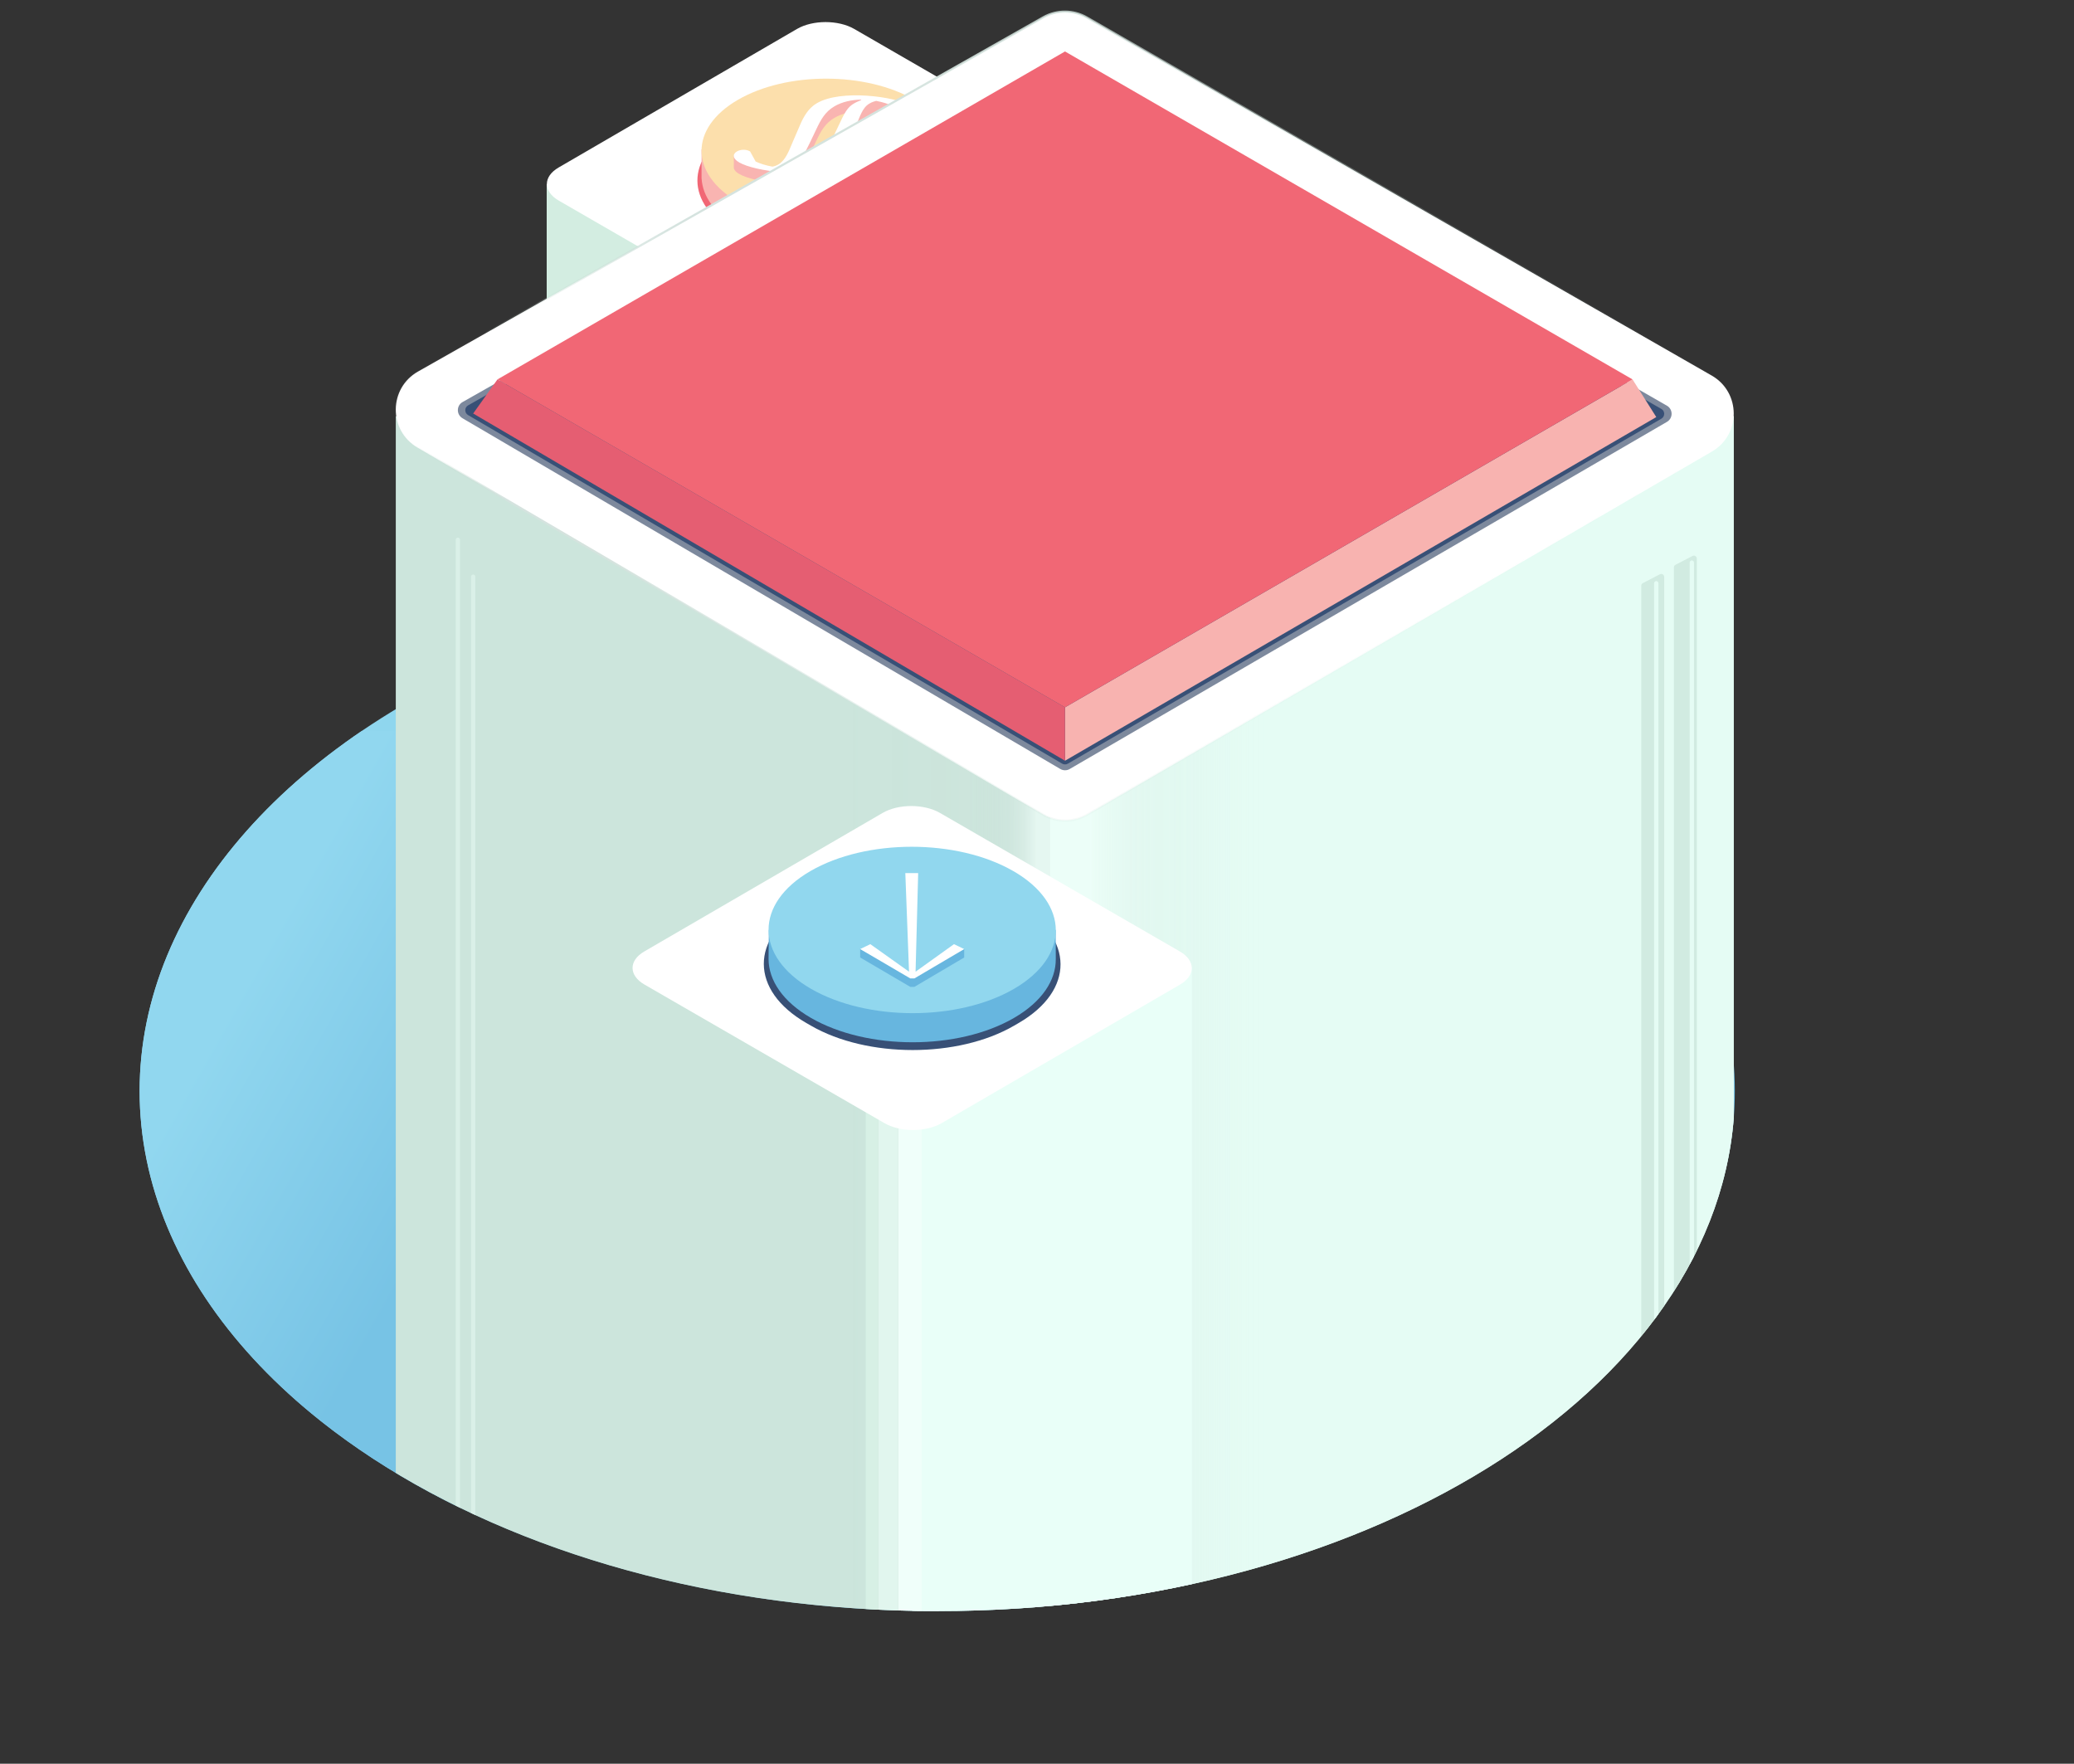 <?xml version="1.0" encoding="UTF-8"?><svg id="Layer_2" xmlns="http://www.w3.org/2000/svg" xmlns:xlink="http://www.w3.org/1999/xlink" viewBox="0 0 1920 1632.53"><rect x="0" y="0" width="1920" height="1632.53" fill="#333333" stroke="none"/><defs><clipPath id="clippath"><path d="M1606,1009.89c0,267.09-330.58,481.34-738.38,481.34S129.25,1275.72,129.25,1009.89V0H1606V1009.89Z" style="fill:none;"/></clipPath><linearGradient id="linear-gradient" x1="296.14" y1="643.77" x2="1539.61" y2="1440.39" gradientUnits="userSpaceOnUse"><stop offset="0" stop-color="#91d7ef"/><stop offset=".72" stop-color="#77c3e5"/></linearGradient><clipPath id="clippath-1"><ellipse cx="867.63" cy="1009.89" rx="738.38" ry="481.34" style="fill:none;"/></clipPath><linearGradient id="linear-gradient-2" x1="68.88" y1="815.52" x2="659.83" y2="1150.21" gradientUnits="userSpaceOnUse"><stop offset=".27" stop-color="#91d7ef"/><stop offset=".66" stop-color="#77c3e5"/></linearGradient><linearGradient id="linear-gradient-3" x1="771.63" y1="1125.38" x2="1172.66" y2="1125.38" gradientUnits="userSpaceOnUse"><stop offset="0" stop-color="#cce5dc" stop-opacity="0"/><stop offset=".32" stop-color="#c4dbd2" stop-opacity=".02"/><stop offset=".33" stop-color="#c5dcd3" stop-opacity=".05"/><stop offset=".35" stop-color="#c9dfd6" stop-opacity=".14"/><stop offset=".38" stop-color="#cfe4dc" stop-opacity=".28"/><stop offset=".41" stop-color="#d8ebe4" stop-opacity=".47"/><stop offset=".44" stop-color="#e3f4ee" stop-opacity=".72"/><stop offset=".47" stop-color="#f0fffa"/><stop offset=".59" stop-color="#f0fffa"/><stop offset=".62" stop-color="#ebfcf6" stop-opacity=".89"/><stop offset=".68" stop-color="#e3f6ef" stop-opacity=".66"/><stop offset=".74" stop-color="#dcf0e9" stop-opacity=".46"/><stop offset=".8" stop-color="#d6ece4" stop-opacity=".29"/><stop offset=".85" stop-color="#d1e9e0" stop-opacity=".16"/><stop offset=".91" stop-color="#cee6de" stop-opacity=".07"/><stop offset=".96" stop-color="#cce5dc" stop-opacity=".02"/><stop offset="1" stop-color="#cce5dc" stop-opacity="0"/></linearGradient><linearGradient id="linear-gradient-4" x1="372.42" y1="6.03" x2="1430.83" y2="653.23" gradientUnits="userSpaceOnUse"><stop offset=".18" stop-color="#c4dbd2" stop-opacity=".02"/><stop offset=".18" stop-color="#c4dbd2" stop-opacity=".06"/><stop offset=".2" stop-color="#c6dcd3" stop-opacity=".15"/><stop offset=".21" stop-color="#c9ddd5" stop-opacity=".31"/><stop offset=".23" stop-color="#ccdfd8" stop-opacity=".53"/><stop offset=".25" stop-color="#d1e1dc" stop-opacity=".81"/><stop offset=".26" stop-color="#d5e3df"/><stop offset=".34" stop-color="#d5e3de"/><stop offset=".44" stop-color="#d2e3dd" stop-opacity=".74"/><stop offset=".54" stop-color="#d0e3dd" stop-opacity=".51"/><stop offset=".65" stop-color="#cee4dc" stop-opacity=".33"/><stop offset=".74" stop-color="#cde4dc" stop-opacity=".18"/><stop offset=".84" stop-color="#cce4dc" stop-opacity=".08"/><stop offset=".92" stop-color="#cce4dc" stop-opacity=".02"/><stop offset="1" stop-color="#cce5dc" stop-opacity="0"/></linearGradient></defs><g id="Artwork"><rect width="1920" height="1632.53" style="fill:none;"/><g style="clip-path:url(#clippath);"><g><g><rect x="506.1" y="170.37" width="258.89" height="432.81" style="fill:#d3ede1;"/><rect x="765.09" y="170.37" width="258.89" height="432.81" style="fill:#e5fcf4;"/><rect x="752.23" y="230.02" width="21.83" height="373.16" style="fill:#f0fffa;"/><rect x="774.06" y="230.02" width="16.15" height="373.16" style="fill:#e9fff8;"/><rect x="733.79" y="230.02" width="18.44" height="373.16" style="fill:#e1f6ee;"/><rect x="722.15" y="230.02" width="11.64" height="373.16" style="fill:#d7f0e5;"/><path d="M1012.93,155.04L790.77,26.78c-14.66-8.46-38.36-8.46-52.92,0l-220.71,128.26c-14.57,8.47-14.49,22.19,.17,30.65l222.15,128.26c14.67,8.47,38.35,8.47,52.92,0l220.71-128.26c14.56-8.46,14.49-22.19-.17-30.65" style="fill:#fff;"/><path d="M850.49,119.91l-3.83-2.21c-45.33-26.17-118.58-26.17-163.61,0l-3.81,2.21c-45.03,26.17-44.79,68.6,.53,94.77l3.83,2.21c45.33,26.17,118.58,26.17,163.61,0l3.81-2.21c45.03-26.17,44.79-68.6-.53-94.77" style="fill:#f16775;"/><path d="M880.82,138.21h-8.49c-5.69-8.13-14.25-15.76-25.66-22.35-45.33-26.17-118.58-26.17-163.61,0-11.34,6.59-19.81,14.21-25.41,22.35h-8.19v23.47c-.03,.82-.02,1.64,0,2.47v1.16h.05c.96,16.46,12.32,32.77,34.08,45.33,45.33,26.17,118.58,26.17,163.61,0,21.62-12.56,32.8-28.87,33.57-45.33h.05v-27.09Z" style="fill:#f9b4b1;"/><path d="M846.67,92.42c-45.33-26.17-118.58-26.17-163.61,0-45.03,26.17-44.79,68.6,.54,94.77,45.33,26.17,118.58,26.17,163.61,0,45.04-26.17,44.79-68.6-.53-94.77" style="fill:#fcdfac;"/><path d="M742.89,155.64c2.12-3.18,4.18-7.38,7.05-13.24l5.73-12.04c4.06-8.6,8.11-16.22,16.86-21.3,7.33-4.26,15.8-5.9,24.15-6.15l.72,.41c-1.84,.73-4.24,1.63-6.49,2.95-6.35,3.52-9,8.69-14.45,20.4l-5.74,12.04c-2.1,4.34-4.19,8.36-6.86,11.92m76.92-44.8c-21.25-24.21-65.53-17.58-84.53,.35-6.52,6.16-12.23,12.21-15.73,20.48l-6.43,14.91c-3.76,8.76-4.31,9.79-11.22,13.81-2.26,1.31-6.14,1.45-7.56,1.77-6.08-1.07-10.76,.11-14.59-1.77l-6.32-4.55c-3.83-2.21-15.05-7.11-15.05-7.11l-.04,10.98c-.15,1.95,1.29,4.17,4.96,6.29,14.61,8.44,63.16,14.91,85.44,1.96,7.61-4.42,12.53-12.21,16.15-20.57l6.42-14.91c3.78-8.6,5.85-17.04,12.62-20.97,2.68-1.56,4.51-1.96,6.2-2.46,6.23,1.15,11.76,3.03,15.73,4.83l5.15,9.5c3.69,2.13,9.2,1.89,12.45,0,1.74-1.01,2.75-2.34,2.85-3.83v-10.94l-6.52,2.21Z" style="fill:#f9b4b1;"/><path d="M729,155.06c1.84-.73,4.23-1.64,6.49-2.95,6.2-3.61,8.72-8.68,14.45-20.4l5.73-12.04c4.06-8.6,8.11-16.22,16.86-21.3,7.33-4.26,15.8-5.9,24.15-6.15l.72,.41c-1.84,.73-4.24,1.63-6.49,2.95-6.35,3.52-9,8.69-14.45,20.4l-5.74,12.04c-4.19,8.69-8.39,16.06-17.14,21.14-7.33,4.26-15.66,5.98-24.01,6.23l-.57-.33m113.11-57.68c-13.76-7.95-63.45-14.91-85.87-1.88-7.75,4.51-12.23,12.21-15.73,20.48l-6.43,14.91c-3.76,8.76-6.68,17.37-13.59,21.38-2.26,1.31-3.96,1.64-5.37,1.97-6.08-1.07-11.75-2.87-15.58-4.75l-5.14-9.34c-3.83-2.21-8.93-1.88-12.17,0-3.95,2.29-4.49,6.39,2.04,10.16,14.61,8.44,63.16,14.91,85.44,1.96,7.61-4.42,12.53-12.21,16.15-20.57l6.42-14.91c3.78-8.6,5.85-17.04,12.62-20.97,2.68-1.56,4.51-1.96,6.2-2.46,6.23,1.15,11.76,3.03,15.73,4.83l5.15,9.5c3.69,2.13,9.2,1.89,12.45,0,4.09-2.37,4.2-6.56-2.32-10.32" style="fill:#fff;"/></g><ellipse cx="867.63" cy="1009.89" rx="738.38" ry="481.34" style="fill:url(#linear-gradient);"/><g style="clip-path:url(#clippath-1);"><rect x="129.25" y="676.55" width="654.48" height="716.99" style="fill:url(#linear-gradient-2);"/></g><path d="M1605,385.26H988.86c-1.99-.15-3.98-.15-5.97,0H366.4V1450.2h.12c-1.07,14.57,5.56,29.63,19.95,38.08l579.05,116.68c12.64,7.41,28.29,7.45,40.96,.08l578.31-113.07c15.68-9.11,22.21-26.09,19.65-41.77h.56V385.26Z" style="fill:#cce5dc;"/><path d="M982.89,385.26h-10.75V1608.07c11.21,4.09,23.8,3.1,34.33-3.02l578.31-113.07c15.68-9.11,22.21-26.09,19.65-41.77h.56V385.26H988.86c-1.99-.15-3.98-.15-5.97,0Z" style="fill:#e5fcf4;"/><path d="M1172.66,657.46l-166.19,96.57c-12.67,7.36-28.32,7.33-40.96-.08l-193.88-113.73v921.01l193.88,43.73c12.64,7.41,28.29,7.45,40.96,.08l166.19-46.57V657.46Z" style="fill:url(#linear-gradient-3); opacity:.7;"/><path d="M1006.48,754.04l578.31-336.07c27.04-15.72,26.93-54.82-.21-70.37L1006.05,16.11c-12.45-7.13-27.73-7.17-40.22-.1L387,343.89c-27.23,15.42-27.53,54.55-.53,70.38l579.05,339.68c12.64,7.41,28.29,7.45,40.96,.08Z" style="fill:#fff;"/><path d="M986.06,760.53c-7.29,0-14.57-1.9-21.06-5.71L385.96,415.13c-12.99-7.62-20.68-21.16-20.56-36.22,.11-15.06,8-28.48,21.11-35.9L965.34,15.14c12.73-7.21,28.52-7.17,41.21,.1l578.53,331.49c13.06,7.48,20.88,20.94,20.93,35.99,.05,15.05-7.7,28.55-20.71,36.11l-578.31,336.07c-6.46,3.75-13.69,5.63-20.91,5.63Zm-.21-748.77c-6.75,0-13.5,1.71-19.53,5.12L387.49,344.76c-12.47,7.06-19.98,19.84-20.09,34.18-.11,14.33,7.21,27.22,19.57,34.48l579.05,339.68c12.31,7.22,27.62,7.25,39.96,.08h0l578.31-336.07c12.39-7.2,19.76-20.05,19.71-34.38-.04-14.33-7.49-27.13-19.92-34.26L1005.55,16.98c-6.07-3.48-12.88-5.22-19.7-5.22Z" style="fill:url(#linear-gradient-4);"/><path d="M990.3,711.78l552.87-321.29c5.77-3.35,5.74-11.69-.05-15L990.21,58.68c-2.65-1.52-5.91-1.53-8.57-.02L428.26,372.11c-5.81,3.29-5.87,11.63-.11,15.01l553.42,324.65c2.69,1.58,6.03,1.59,8.73,.02Z" style="fill:#7d899d;"/><path d="M988.55,706.84l549.49-319.32c3.46-2.01,3.45-7.01-.03-9L988.49,63.66c-1.59-.91-3.55-.92-5.15-.01L433.37,375.18c-3.48,1.97-3.52,6.98-.07,9.01l550.01,322.65c1.62,.95,3.62,.95,5.24,.01Z" style="fill:#385076;"/><polygon points="985.92 654.72 985.92 704.14 1533.3 386.05 1511.3 351.17 985.92 654.72" style="fill:#f8b3b0;"/><polygon points="985.92 654.72 985.92 704.14 438.04 382.75 460.54 351.17 985.92 654.72" style="fill:#e55e72;"/><path d="M1536.66,531.55l-15.79,8.17c-.9,.47-1.47,1.4-1.47,2.41v867.78c0,1.5,1.22,2.72,2.72,2.72h15.79c1.5,0,2.72-1.22,2.72-2.72V533.96c0-2.04-2.16-3.35-3.96-2.41Z" style="fill:#d1ebe1;"/><path d="M1566.87,514.6l-15.79,8.17c-.9,.47-1.47,1.4-1.47,2.41v867.78c0,1.5,1.22,2.72,2.72,2.72h15.79c1.5,0,2.72-1.22,2.72-2.72V517.01c0-2.04-2.16-3.35-3.96-2.41Z" style="fill:#d1ebe1;"/><line x1="423.87" y1="499.64" x2="423.87" y2="1450.2" style="fill:none; stroke:#daf0e8; stroke-linecap:round; stroke-miterlimit:10; stroke-width:4px;"/><line x1="1533.3" y1="539.84" x2="1533.3" y2="1490.39" style="fill:none; stroke:#e5fcf4; stroke-linecap:round; stroke-miterlimit:10; stroke-width:4px;"/><line x1="1566.21" y1="520.74" x2="1566.21" y2="1471.3" style="fill:none; stroke:#e5fcf4; stroke-linecap:round; stroke-miterlimit:10; stroke-width:4px;"/><line x1="438.04" y1="533.82" x2="438.04" y2="1484.38" style="fill:none; stroke:#daf0e8; stroke-linecap:round; stroke-miterlimit:10; stroke-width:4px;"/><polygon points="985.92 47.63 1511.3 351.17 985.92 654.72 460.54 351.17 985.92 47.63" style="fill:#f16775;"/><g><rect x="844.41" y="896" width="258.89" height="644.12" style="fill:#e9fff8;"/><rect x="831.55" y="955.65" width="21.83" height="584.48" style="fill:#f0fffa;"/><rect x="853.38" y="955.65" width="16.15" height="584.48" style="fill:#e9fff8;"/><rect x="813.11" y="955.65" width="18.44" height="584.48" style="fill:#e1f6ee;"/><rect x="801.47" y="955.65" width="11.64" height="584.48" style="fill:#d7f0e5;"/><path d="M1092.25,880.67l-222.15-128.26c-14.66-8.46-38.36-8.46-52.92,0l-220.71,128.26c-14.57,8.47-14.49,22.19,.17,30.65l222.15,128.26c14.67,8.47,38.35,8.47,52.92,0l220.71-128.26c14.56-8.46,14.49-22.19-.17-30.65" style="fill:#fff;"/><g><path d="M942.54,837.92l-4.41-2.54c-52.09-30.07-136.27-30.07-188.02,0l-4.38,2.54c-51.75,30.07-51.47,78.84,.61,108.91l4.41,2.54c52.09,30.07,136.27,30.07,188.02,0l4.38-2.54c51.75-30.07,51.47-78.83-.61-108.9" style="fill:#385076;"/><path d="M711.71,860.78l-.22,26.95c.11,19.71,13.2,39.42,39.25,54.45,52.09,30.07,136.27,30.07,188.02,0,25.88-15.04,38.75-34.75,38.63-54.46l-.05-26.96h-265.63Z" style="fill:#67b6df;"/><path d="M938.15,806.33c-52.09-30.08-136.27-30.07-188.02,0-51.75,30.07-51.47,78.83,.62,108.91,52.09,30.07,136.27,30.07,188.02,0,51.75-30.08,51.47-78.84-.61-108.91" style="fill:#91d7ee;"/><g><polygon points="841.8 903.11 796.3 878.46 796.31 886.27 842.7 913.45 846.51 913.45 892.59 886.27 892.59 878.46 846.84 903.28 841.8 903.11" style="fill:#67b6df;"/><polyline points="850 808.12 838.1 808.12 841.53 899.4 805.71 873.92 796.3 878.46 842.7 905.63 846.51 905.63 892.59 878.46 883.14 873.92 847.59 899.4 850 808.12" style="fill:#fff;"/></g></g></g></g></g></g></svg>